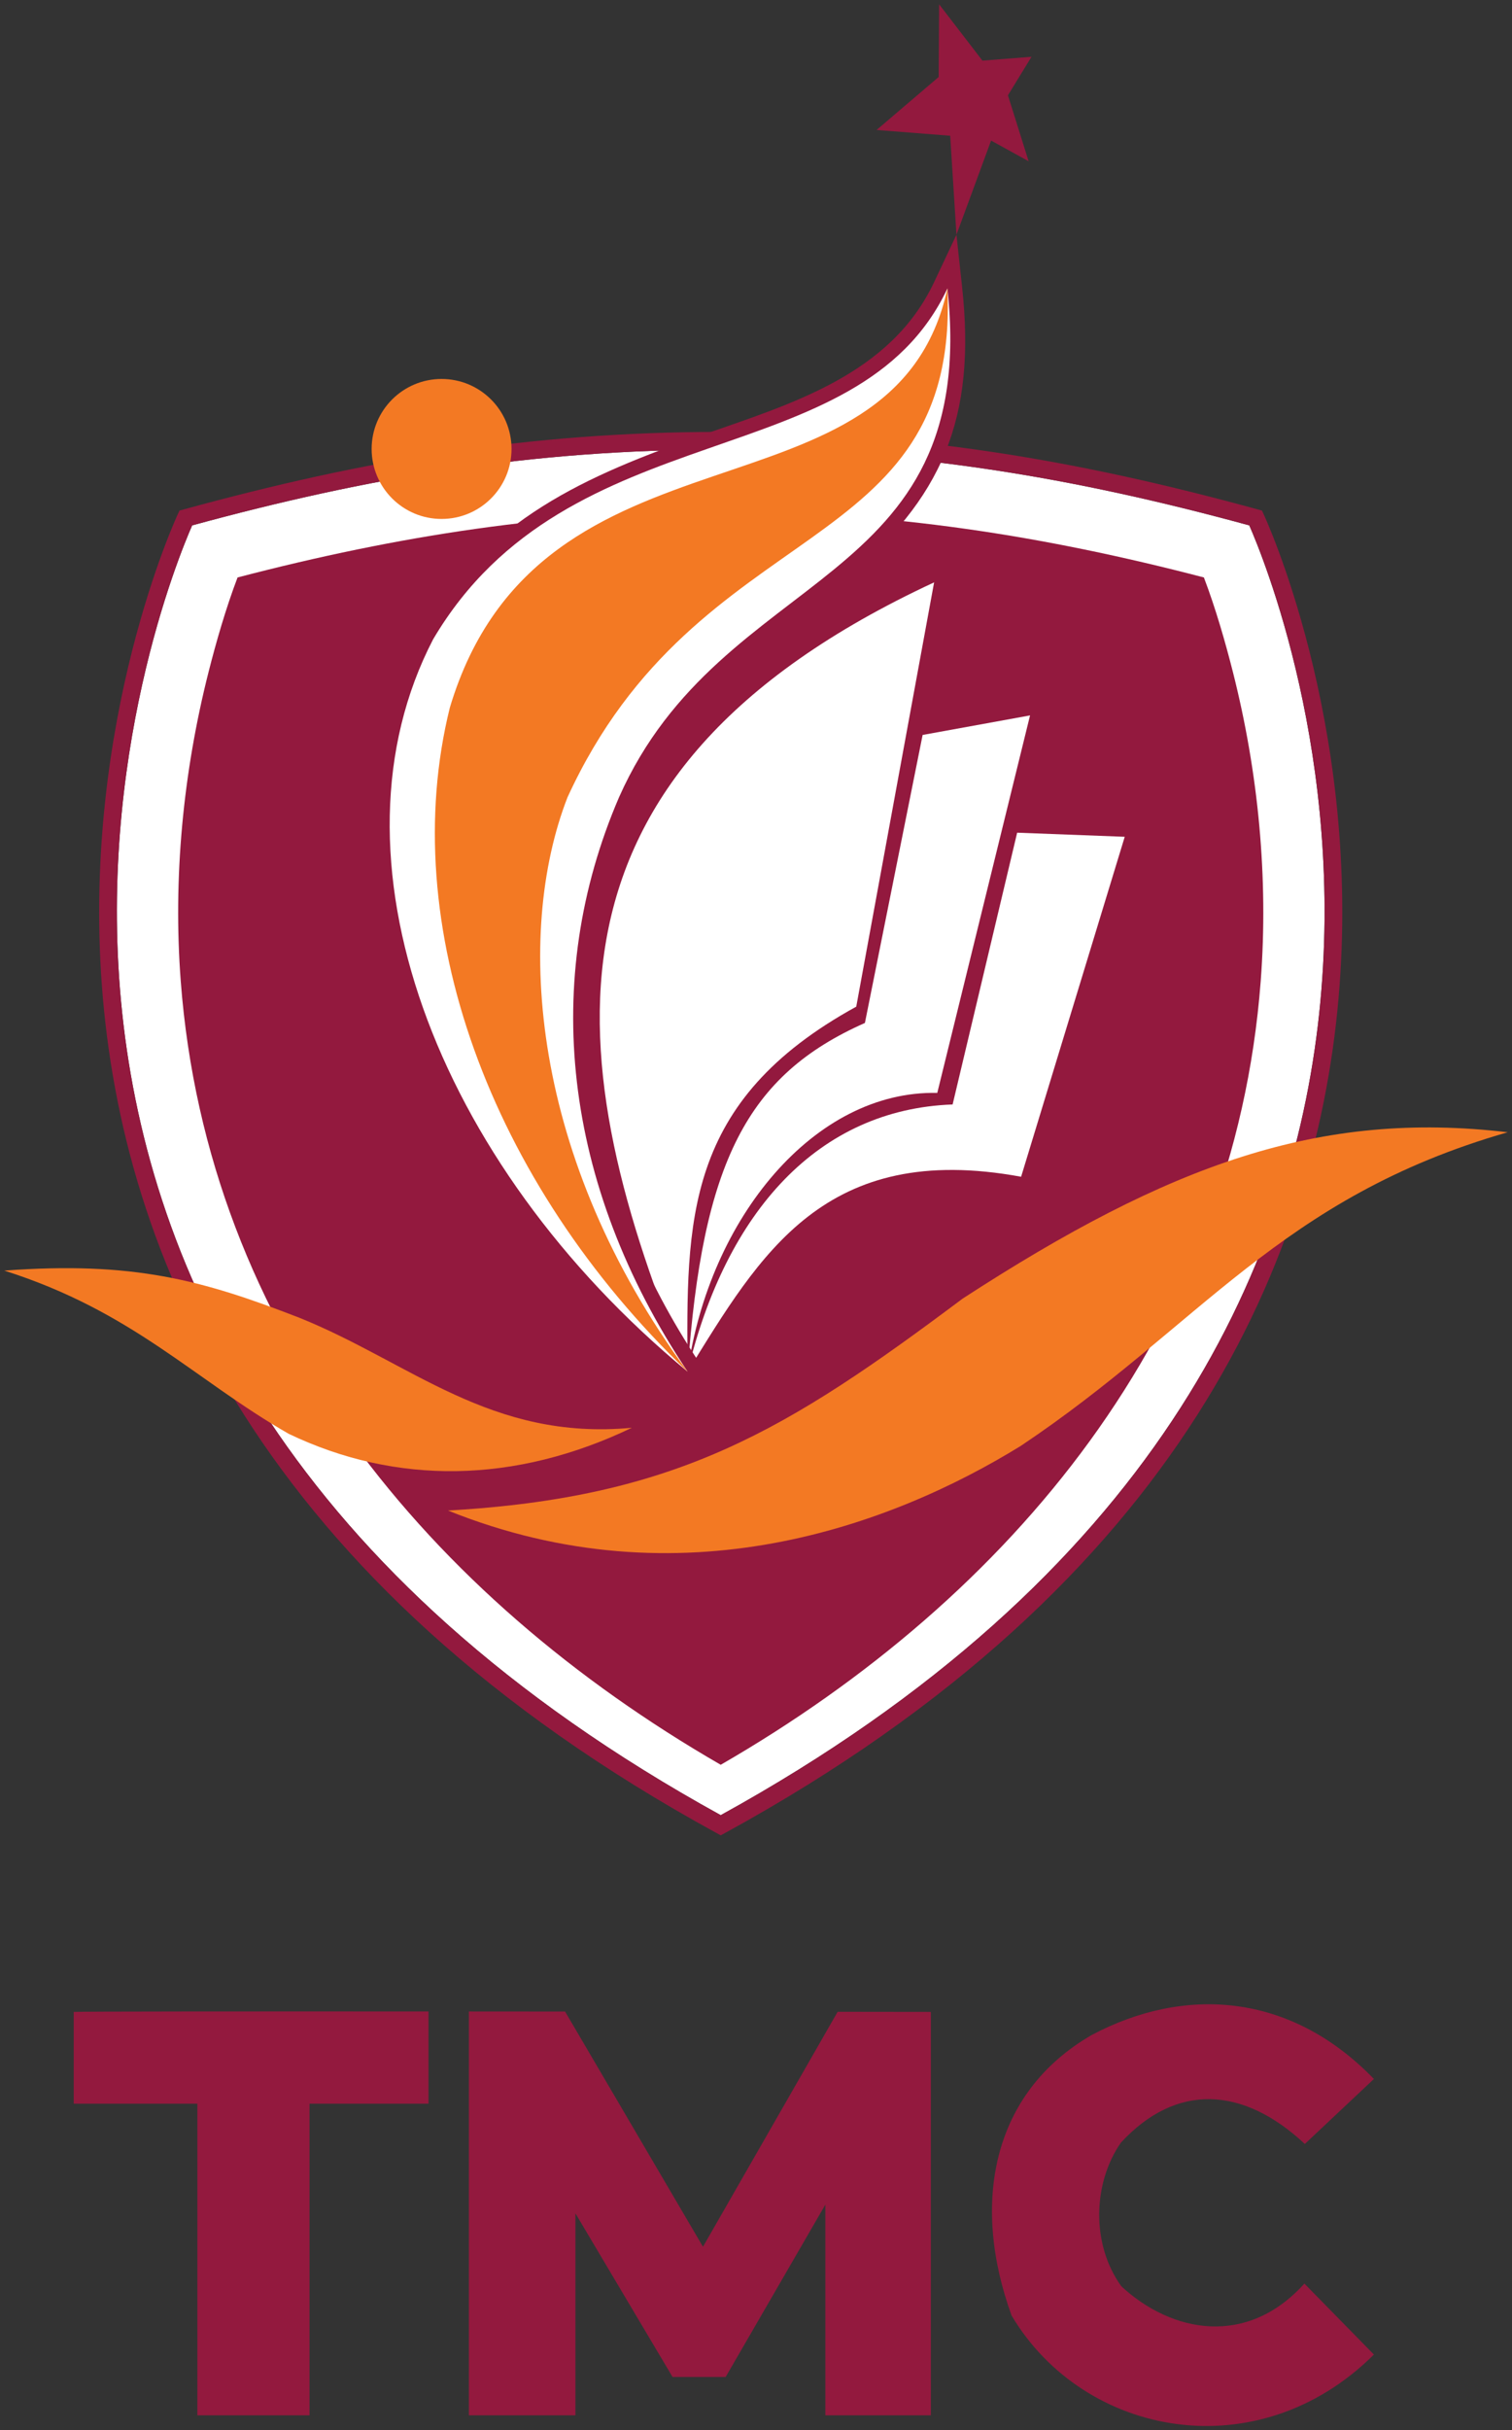 <svg xmlns="http://www.w3.org/2000/svg" width="468.572" height="752.619" viewBox="0 0 351.429 564.464"><rect x="0" y="0" width="351.429" height="564.464" fill="#333333" stroke="none"/><g data-name="Слой 1"><path d="M167.516 421.593c201.132-110.682 128.848-285.94 122.852-299.565-20.438-5.573-40.082-9.952-60.059-12.952-20.219-3.037-40.76-4.649-62.793-4.649-22.034 0-42.574 1.612-62.793 4.649-19.978 3-39.62 7.379-60.059 12.952-5.997 13.626-78.28 188.883 122.852 299.565" fill="#fff" fill-rule="evenodd"/><path d="M167.516 104.427c-22.034 0-42.574 1.612-62.793 4.649-19.978 3-39.62 7.379-60.059 12.952-5.997 13.626-78.28 188.883 122.852 299.565 201.132-110.682 128.848-285.94 122.852-299.565-20.438-5.573-40.082-9.952-60.059-12.952-20.219-3.037-40.76-4.649-62.793-4.649zm-63.404.586c20.433-3.069 41.175-4.699 63.404-4.699 22.229 0 42.972 1.63 63.405 4.699 20.37 3.058 40.47 7.564 61.466 13.321l.936.258.396.875c.247.545 88.501 189.42-125.223 306.279l-.98.536-.98-.536C-47.188 308.887 41.066 120.012 41.313 119.466l.398-.874.935-.258c20.996-5.757 41.094-10.263 61.466-13.321" fill="#93193e"/><path d="M55.215 134.12c-2.726 7.16-4.99 15.049-6.734 21.93-5.916 23.328-8.295 47.838-6.47 71.849 6.161 81.068 57.913 143 125.505 181.992 67.593-38.992 119.344-100.924 125.505-181.992 1.825-24.011-.554-48.521-6.47-71.85-1.745-6.88-4.008-14.769-6.734-21.928-37.386-9.75-73.158-15.299-112.3-15.299-39.143 0-74.916 5.549-112.302 15.299" fill="#93193e" fill-rule="evenodd"/><path d="M102.635 88.018c8.979 0 16.257 7.279 16.257 16.257 0 8.978-7.278 16.257-16.257 16.257-8.978 0-16.257-7.279-16.257-16.257 0-8.978 7.279-16.257 16.257-16.257" fill="#f37923" fill-rule="evenodd"/><path d="M217.112 135.262c-96.402 44.78-86.98 111.592-57.296 183.32-.312-35.144-.815-62.811 39.2-84.774l18.096-98.546" fill="#fff" fill-rule="evenodd"/><path d="m214.443 170.7 24.967-4.538-21.562 87.677c-28.498-.617-53.027 29.02-58.032 64.743 3.44-48.737 13.858-68.87 41.213-80.992z" fill="#fff" fill-rule="evenodd"/><path d="m236.413 193.403 25.005.951-24.085 78.961c-45.638-8.374-60.605 17.93-77.517 45.267 8.97-37.395 30.536-60.94 61.596-62.055z" fill="#fff" fill-rule="evenodd"/><path d="M223.615 66.628c3.31 30.533-4.55 49.28-27.639 68.188-20.146 16.498-37.854 26.397-48.959 51.736-19.355 44.167-10.667 90.683 15.65 130.128l12.93 19.38-17.964-14.835c-27.278-22.528-50.635-52.38-62.528-85.942-10.188-28.75-11.843-60.727 2.516-88.37l.091-.163c15.468-26.2 38.282-36.206 65.646-45.77 20.694-7.23 43.64-14 53.75-35.444l5.195-11.018z" fill="#93193e" fill-rule="evenodd"/><path d="M220.208 66.997c-20.832 44.182-87.904 27.905-119.544 81.496-26.125 50.29.197 121.4 59.152 170.089-29.135-43.668-34.155-91.126-15.938-133.405 23.995-54.045 83.96-47.814 76.33-118.18" fill="#fff" fill-rule="evenodd"/><path d="M104.118 350.84c53.435-3.034 78.822-18.7 119.627-49.224 48.173-31.27 82.97-43.775 126.684-38.637-52.941 15.171-71.516 45.013-113.124 72.815-30.091 18.575-79.13 36.78-133.186 15.046" fill="#f37923" fill-rule="evenodd"/><path d="M1 295.113c29.957-2.203 45.885 2.135 68.621 10.967 25.882 10.42 44.408 28.606 77.239 25.538-27.128 13.005-54.753 13.367-79.745 1.41C45.077 320.39 30.939 304.616 1 295.112" fill="#f37923" fill-rule="evenodd"/><path d="m203.74 30.188 14.427-12.302.11-16.886 10.066 13.084 11.407-.895-5.48 8.947 4.81 15.32-8.724-4.807-8.053 21.87-1.452-22.989z" fill="#93193e" fill-rule="evenodd"/><path d="M159.816 318.582c-36.452-49.376-40.252-101.7-27.923-133.373 30.431-66.354 91.133-54.81 88.315-118.212-12.392 56.844-94.608 27.145-115.655 97.362-12.46 50.226 9.107 110.093 55.263 154.223" fill="#f37923" fill-rule="evenodd"/><path d="M45.873 488.612v72.373h26.07v-72.373h27.661v-21.427c-42.836-.021-81.316-.006-82.47.11v21.317zm63.11 0v72.373h24.763V514.08l22.572 38h12.344l23.17-40.026v48.93h24.526v-93.69s-8.365-.012-21.668-.027l-31.3 54.568-32.051-54.63c-7.398-.006-14.906-.012-22.356-.016zm144.75-15.954c-23.427 13.538-27.99 39.397-18.606 65.175 16.904 28.316 57.308 35.796 84.207 9.038l-16.16-16.48c-13.326 14.78-30.798 11.484-42.53.638-7.159-9.852-6.555-24.173-.106-33.385 12.758-13.821 28.281-13.185 42.74.319l16.056-15.099c-19.526-20.2-44.16-21.583-65.6-10.206" fill="#93193e" fill-rule="evenodd"/></g></svg>